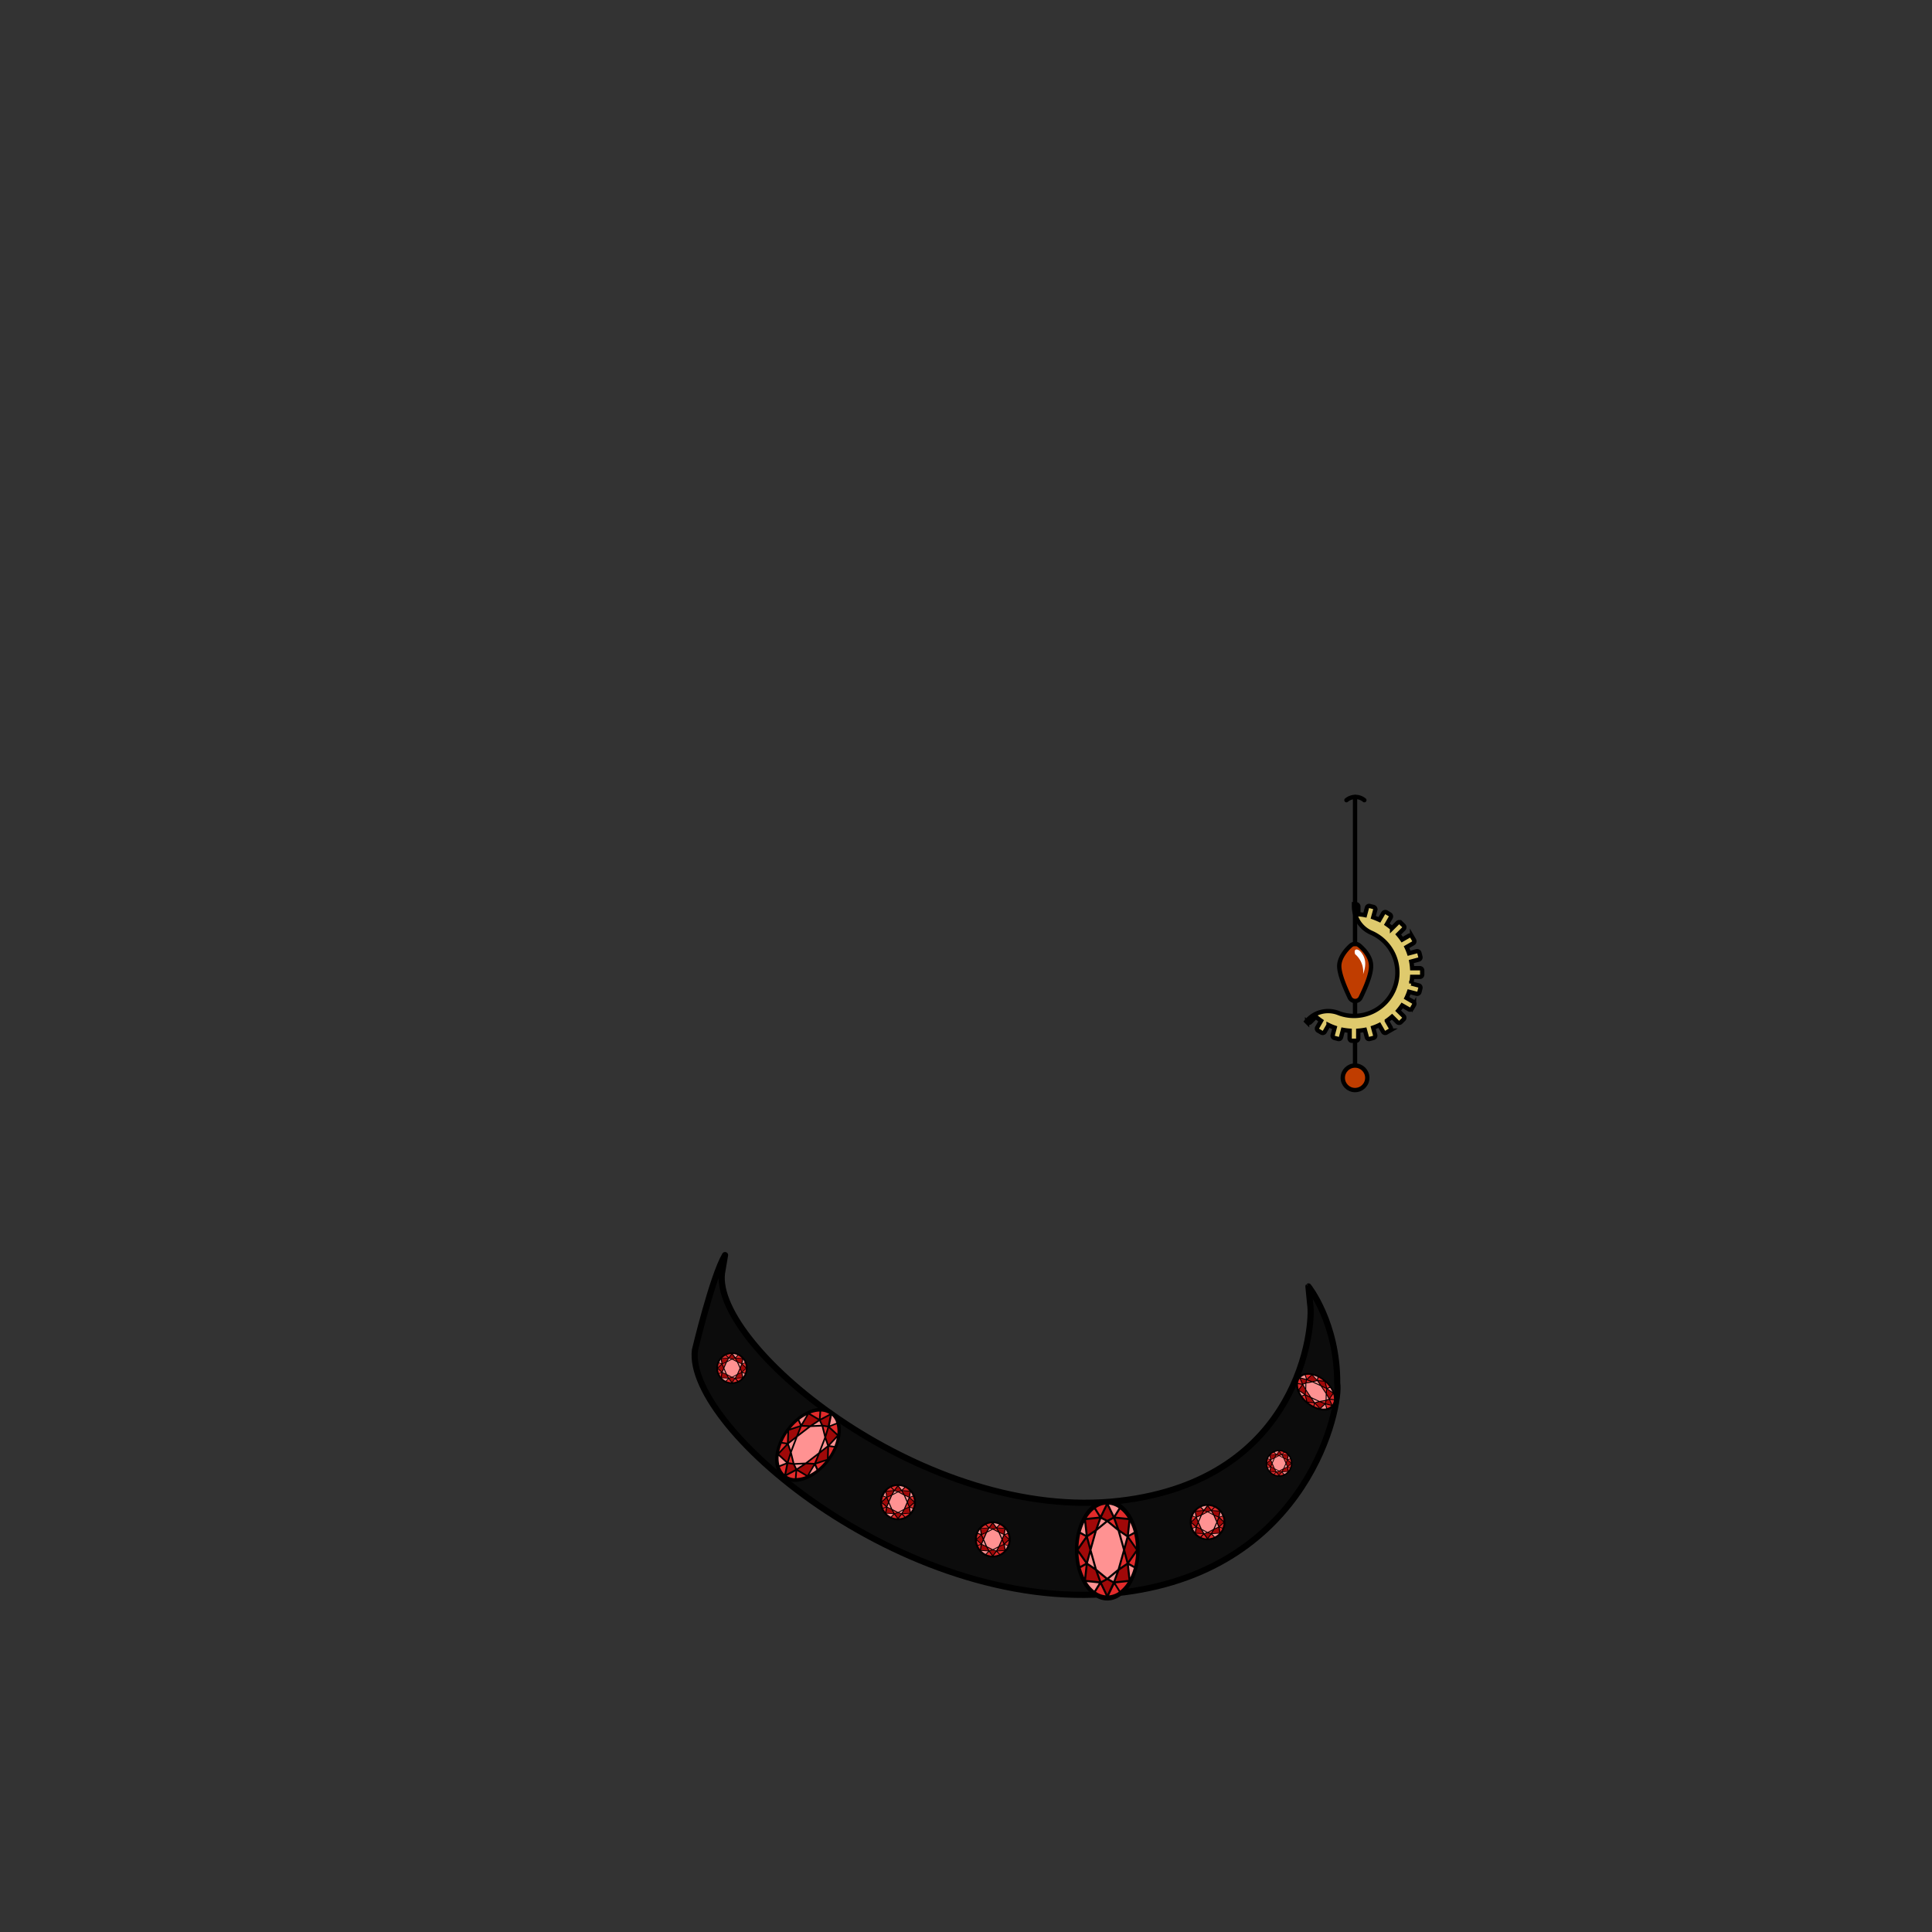 <svg id="jewelry" xmlns="http://www.w3.org/2000/svg" viewBox="0 0 432 432">
  <rect x="0" y="0" width="432" height="432" fill="#333333" stroke="none"/>
  <defs>
    <style>.GUNDAN_OWL_JEWELRY_GUNDAN_OWL_JEWELRY_16_cls-1{fill:#dfca6d;}.GUNDAN_OWL_JEWELRY_GUNDAN_OWL_JEWELRY_16_cls-1,.GUNDAN_OWL_JEWELRY_GUNDAN_OWL_JEWELRY_16_cls-2,.GUNDAN_OWL_JEWELRY_GUNDAN_OWL_JEWELRY_16_cls-3,.GUNDAN_OWL_JEWELRY_GUNDAN_OWL_JEWELRY_16_cls-6{stroke:#000;}.GUNDAN_OWL_JEWELRY_GUNDAN_OWL_JEWELRY_16_cls-1,.GUNDAN_OWL_JEWELRY_GUNDAN_OWL_JEWELRY_16_cls-2{stroke-miterlimit:10;}.GUNDAN_OWL_JEWELRY_GUNDAN_OWL_JEWELRY_16_cls-1,.GUNDAN_OWL_JEWELRY_GUNDAN_OWL_JEWELRY_16_cls-2,.GUNDAN_OWL_JEWELRY_GUNDAN_OWL_JEWELRY_16_cls-3{stroke-width:0.97px;}.GUNDAN_OWL_JEWELRY_GUNDAN_OWL_JEWELRY_16_cls-2{fill:#c03d00;}.GUNDAN_OWL_JEWELRY_GUNDAN_OWL_JEWELRY_16_cls-3,.GUNDAN_OWL_JEWELRY_GUNDAN_OWL_JEWELRY_16_cls-6{fill:none;stroke-linecap:round;stroke-linejoin:round;}.GUNDAN_OWL_JEWELRY_GUNDAN_OWL_JEWELRY_16_cls-4{fill:#fff;}.GUNDAN_OWL_JEWELRY_GUNDAN_OWL_JEWELRY_16_cls-5{fill:#0c0c0c;}.GUNDAN_OWL_JEWELRY_GUNDAN_OWL_JEWELRY_16_cls-6{stroke-width:1.38px;}.GUNDAN_OWL_JEWELRY_GUNDAN_OWL_JEWELRY_16_cls-7{fill:#ff9292;}.GUNDAN_OWL_JEWELRY_GUNDAN_OWL_JEWELRY_16_cls-8{fill:#e22b2b;}.GUNDAN_OWL_JEWELRY_GUNDAN_OWL_JEWELRY_16_cls-9{fill:#a00808;}</style>
  </defs>
  <path class="GUNDAN_OWL_JEWELRY_GUNDAN_OWL_JEWELRY_16_cls-1" d="M292.1,228.39h0l.17.17a.52.52,0,0,0,.73,0l1.22-1.22a14.81,14.81,0,0,0,1.18.91l-.86,1.49a.52.52,0,0,0,.19.71l.77.45a.53.53,0,0,0,.71-.19l.86-1.5a11,11,0,0,0,1.37.57l-.44,1.66a.52.52,0,0,0,.36.64l.86.23a.52.52,0,0,0,.64-.37l.44-1.66a14.6,14.6,0,0,0,1.48.19v1.73a.52.52,0,0,0,.52.52h.89a.53.53,0,0,0,.52-.52v-1.73a14.05,14.05,0,0,0,1.47-.19l.45,1.66a.51.51,0,0,0,.63.37l.86-.23a.52.52,0,0,0,.37-.64l-.45-1.66a11.79,11.79,0,0,0,1.38-.57l.86,1.5a.52.52,0,0,0,.7.19l.78-.45a.53.53,0,0,0,.19-.71l-.86-1.49a14.66,14.66,0,0,0,1.17-.91l1.22,1.22a.53.53,0,0,0,.74,0l.63-.63a.52.52,0,0,0,0-.73L312.63,226a14.69,14.69,0,0,0,.9-1.18l1.5.86a.51.51,0,0,0,.7-.18l.45-.78A.52.52,0,0,0,316,224l-1.49-.86a12.68,12.68,0,0,0,.56-1.37l1.67.44a.52.52,0,0,0,.64-.36l.22-.86a.51.51,0,0,0-.36-.64l-1.67-.44a12.22,12.22,0,0,0,.19-1.48h1.73a.52.52,0,0,0,.52-.52V217a.51.51,0,0,0-.52-.51h-1.73a12,12,0,0,0-.19-1.48l1.67-.45a.5.5,0,0,0,.36-.63l-.22-.86a.53.53,0,0,0-.64-.37l-1.67.45a12.68,12.68,0,0,0-.56-1.37l1.49-.86a.53.53,0,0,0,.19-.71l-.45-.78a.52.52,0,0,0-.7-.19l-1.5.86a14.54,14.54,0,0,0-.9-1.17l1.22-1.22a.53.53,0,0,0,0-.74l-.63-.62a.51.51,0,0,0-.74,0l-1.22,1.21a14.54,14.54,0,0,0-1.17-.9l.86-1.49a.53.53,0,0,0-.19-.71L310,204a.52.52,0,0,0-.7.19l-.86,1.49q-.68-.31-1.38-.57l.45-1.66a.53.53,0,0,0-.37-.64l-.86-.22a.5.5,0,0,0-.63.36l-.45,1.67a10.19,10.19,0,0,0-1.47-.19v-1.73a.53.53,0,0,0-.52-.52h-.45v.38a6.49,6.49,0,0,0,3.85,6,9.7,9.7,0,0,1-3.56,18.6,9.6,9.6,0,0,1-3.76-.64A6.29,6.29,0,0,0,292.1,228.39Z" />
  <path class="GUNDAN_OWL_JEWELRY_GUNDAN_OWL_JEWELRY_16_cls-2" d="M302,211.45a1.49,1.49,0,0,1,2,0c1.06.9,2.58,2.55,2.58,4.56s-1.31,4.94-2.34,7.06a1.36,1.36,0,0,1-2.44,0c-1-2.12-2.34-5.19-2.34-7.06S301,212.35,302,211.45Z" />
  <line class="GUNDAN_OWL_JEWELRY_GUNDAN_OWL_JEWELRY_16_cls-2" x1="302.99" y1="223.83" x2="302.99" y2="227.15" />
  <line class="GUNDAN_OWL_JEWELRY_GUNDAN_OWL_JEWELRY_16_cls-2" x1="302.99" y1="232.72" x2="302.99" y2="238.45" />
  <circle class="GUNDAN_OWL_JEWELRY_GUNDAN_OWL_JEWELRY_16_cls-2" cx="302.99" cy="241" r="2.74" />
  <polyline class="GUNDAN_OWL_JEWELRY_GUNDAN_OWL_JEWELRY_16_cls-3" points="302.99 211.08 302.99 202.2 302.99 178.23" />
  <path class="GUNDAN_OWL_JEWELRY_GUNDAN_OWL_JEWELRY_16_cls-4" d="M303,213.35a5.15,5.15,0,0,1,1.79,4.49c.93-2.54.34-3.86-.39-4.83S302.59,212,303,213.35Z" />
  <path class="GUNDAN_OWL_JEWELRY_GUNDAN_OWL_JEWELRY_16_cls-3" d="M301.07,178.92a3.12,3.12,0,0,1,4,0" />
  <path class="GUNDAN_OWL_JEWELRY_GUNDAN_OWL_JEWELRY_16_cls-5" d="M299,309.3c.87,4.87-6.18,41.44-47.68,46.74-47.14,6-98.07-36.42-95.93-54.15,0,0,3.92-16.5,6.73-21.25l-.69,4.06c-2,16.6,45.76,55.94,89,50.88,40.55-4.75,43.33-39.37,42.53-43.93l-.39-4S299.08,295.84,299,309.3Z" />
  <path class="GUNDAN_OWL_JEWELRY_GUNDAN_OWL_JEWELRY_16_cls-6" d="M299,309.3c.87,4.87-6.18,41.44-47.68,46.74-47.14,6-98.07-36.42-95.93-54.15,0,0,3.92-16.5,6.73-21.25l-.69,4.06c-2,16.6,45.76,55.94,89,50.88,40.55-4.75,43.33-39.37,42.53-43.93l-.39-4S299.08,295.84,299,309.3Z" />
  <ellipse cx="247.59" cy="346.58" rx="7.24" ry="11.3" />
  <polygon class="GUNDAN_OWL_JEWELRY_GUNDAN_OWL_JEWELRY_16_cls-7" points="248.96 353.53 248 353.02 249.62 351.69 248.96 353.53" />
  <polygon class="GUNDAN_OWL_JEWELRY_GUNDAN_OWL_JEWELRY_16_cls-8" points="247.18 353.02 245.56 351.69 246.22 353.53 247.18 353.02" />
  <polygon class="GUNDAN_OWL_JEWELRY_GUNDAN_OWL_JEWELRY_16_cls-8" points="251.34 347.42 250.49 350.46 251.9 349.5 251.34 347.42" />
  <path class="GUNDAN_OWL_JEWELRY_GUNDAN_OWL_JEWELRY_16_cls-7" d="M252.73,352.73a12.93,12.93,0,0,0,.79-2.12l-1.09-.6Z" />
  <path class="GUNDAN_OWL_JEWELRY_GUNDAN_OWL_JEWELRY_16_cls-8" d="M254,345.85a15,15,0,0,0-.4-2.84l-1.14.63Z" />
  <polygon class="GUNDAN_OWL_JEWELRY_GUNDAN_OWL_JEWELRY_16_cls-7" points="250.49 342.7 251.34 345.74 251.9 343.66 250.49 342.7" />
  <path class="GUNDAN_OWL_JEWELRY_GUNDAN_OWL_JEWELRY_16_cls-7" d="M253.52,342.55a12.93,12.93,0,0,0-.79-2.12l-.3,2.73Z" />
  <path class="GUNDAN_OWL_JEWELRY_GUNDAN_OWL_JEWELRY_16_cls-8" d="M253.63,350.15a15,15,0,0,0,.4-2.83l-1.54,2.2Z" />
  <polygon class="GUNDAN_OWL_JEWELRY_GUNDAN_OWL_JEWELRY_16_cls-9" points="251.58 346.58 252.25 349.08 254 346.58 252.25 344.08 251.58 346.58" />
  <polygon class="GUNDAN_OWL_JEWELRY_GUNDAN_OWL_JEWELRY_16_cls-8" points="248.96 339.64 248 340.14 249.62 341.48 248.96 339.64" />
  <path class="GUNDAN_OWL_JEWELRY_GUNDAN_OWL_JEWELRY_16_cls-8" d="M248,356.73a4.53,4.53,0,0,0,2.17-.8l-1-1.62Z" />
  <polygon class="GUNDAN_OWL_JEWELRY_GUNDAN_OWL_JEWELRY_16_cls-7" points="247.59 352.77 249.91 350.86 251.12 346.58 249.91 342.3 247.59 340.39 245.26 342.3 244.06 346.58 245.26 350.86 247.59 352.77" />
  <polygon class="GUNDAN_OWL_JEWELRY_GUNDAN_OWL_JEWELRY_16_cls-9" points="250.29 351.15 249.41 353.58 252.34 353.27 251.98 350 250.29 351.15" />
  <polygon class="GUNDAN_OWL_JEWELRY_GUNDAN_OWL_JEWELRY_16_cls-7" points="245.56 341.48 247.18 340.14 246.22 339.64 245.56 341.48" />
  <polygon class="GUNDAN_OWL_JEWELRY_GUNDAN_OWL_JEWELRY_16_cls-7" points="244.69 350.46 243.83 347.42 243.27 349.5 244.69 350.46" />
  <polygon class="GUNDAN_OWL_JEWELRY_GUNDAN_OWL_JEWELRY_16_cls-8" points="243.83 345.74 244.69 342.7 243.27 343.66 243.83 345.74" />
  <path class="GUNDAN_OWL_JEWELRY_GUNDAN_OWL_JEWELRY_16_cls-8" d="M250.48,355.67a7.71,7.71,0,0,0,1.68-1.92l-2.7.29Z" />
  <polygon class="GUNDAN_OWL_JEWELRY_GUNDAN_OWL_JEWELRY_16_cls-9" points="247.59 356.46 248.78 353.95 247.59 353.32 246.39 353.95 247.59 356.46" />
  <polygon class="GUNDAN_OWL_JEWELRY_GUNDAN_OWL_JEWELRY_16_cls-9" points="243.2 350 242.84 353.27 245.76 353.58 244.89 351.15 243.2 350" />
  <path class="GUNDAN_OWL_JEWELRY_GUNDAN_OWL_JEWELRY_16_cls-8" d="M241.66,350.61a12.93,12.93,0,0,0,.79,2.12l.3-2.72Z" />
  <polygon class="GUNDAN_OWL_JEWELRY_GUNDAN_OWL_JEWELRY_16_cls-9" points="243.6 346.58 242.93 344.08 241.18 346.58 242.93 349.08 243.6 346.58" />
  <path class="GUNDAN_OWL_JEWELRY_GUNDAN_OWL_JEWELRY_16_cls-8" d="M241.15,347.32a15.83,15.83,0,0,0,.39,2.83l1.15-.63Z" />
  <path class="GUNDAN_OWL_JEWELRY_GUNDAN_OWL_JEWELRY_16_cls-7" d="M243,353.75a7.91,7.91,0,0,0,1.68,1.92l1-1.63Z" />
  <path class="GUNDAN_OWL_JEWELRY_GUNDAN_OWL_JEWELRY_16_cls-8" d="M245.05,355.93a4.6,4.6,0,0,0,2.18.8l-1.16-2.42Z" />
  <polygon class="GUNDAN_OWL_JEWELRY_GUNDAN_OWL_JEWELRY_16_cls-9" points="244.89 342.02 245.76 339.58 242.84 339.89 243.2 343.17 244.89 342.02" />
  <path class="GUNDAN_OWL_JEWELRY_GUNDAN_OWL_JEWELRY_16_cls-8" d="M241.54,343a15.81,15.81,0,0,0-.39,2.84l1.54-2.21Z" />
  <path class="GUNDAN_OWL_JEWELRY_GUNDAN_OWL_JEWELRY_16_cls-8" d="M247.23,336.43a4.71,4.71,0,0,0-2.18.8l1,1.62Z" />
  <path class="GUNDAN_OWL_JEWELRY_GUNDAN_OWL_JEWELRY_16_cls-8" d="M244.69,337.5a7.68,7.68,0,0,0-1.68,1.91l2.7-.28Z" />
  <path class="GUNDAN_OWL_JEWELRY_GUNDAN_OWL_JEWELRY_16_cls-8" d="M252.16,339.41a7.48,7.48,0,0,0-1.68-1.91l-1,1.63Z" />
  <path class="GUNDAN_OWL_JEWELRY_GUNDAN_OWL_JEWELRY_16_cls-7" d="M250.12,337.23a4.63,4.63,0,0,0-2.17-.8l1.16,2.42Z" />
  <polygon class="GUNDAN_OWL_JEWELRY_GUNDAN_OWL_JEWELRY_16_cls-9" points="251.98 343.17 252.34 339.89 249.41 339.58 250.29 342.02 251.98 343.17" />
  <polygon class="GUNDAN_OWL_JEWELRY_GUNDAN_OWL_JEWELRY_16_cls-9" points="248.78 339.21 247.59 336.7 246.39 339.21 247.59 339.84 248.78 339.21" />
  <path class="GUNDAN_OWL_JEWELRY_GUNDAN_OWL_JEWELRY_16_cls-7" d="M242.45,340.43a12.93,12.93,0,0,0-.79,2.12l1.09.61Z" />
  <ellipse cx="180.68" cy="323.06" rx="9.33" ry="5.98" transform="translate(-186.31 274.74) rotate(-53.28)" />
  <polygon class="GUNDAN_OWL_JEWELRY_GUNDAN_OWL_JEWELRY_16_cls-7" points="178.16 328.33 177.77 327.52 179.5 327.44 178.16 328.33" />
  <polygon class="GUNDAN_OWL_JEWELRY_GUNDAN_OWL_JEWELRY_16_cls-8" points="177.23 327.12 176.81 325.44 176.34 326.98 177.23 327.12" />
  <polygon class="GUNDAN_OWL_JEWELRY_GUNDAN_OWL_JEWELRY_16_cls-8" points="182.75 325.47 180.68 327.06 182.09 327.12 182.75 325.47" />
  <path class="GUNDAN_OWL_JEWELRY_GUNDAN_OWL_JEWELRY_16_cls-7" d="M181,329.67a10.49,10.49,0,0,0,1.57-1l-.42-.93Z" />
  <path class="GUNDAN_OWL_JEWELRY_GUNDAN_OWL_JEWELRY_16_cls-8" d="M185.3,325.75a12.45,12.45,0,0,0,1.14-2.07l-1.07-.15Z" />
  <polygon class="GUNDAN_OWL_JEWELRY_GUNDAN_OWL_JEWELRY_16_cls-7" points="184.51 321.92 183.57 324.36 184.97 323.26 184.51 321.92" />
  <path class="GUNDAN_OWL_JEWELRY_GUNDAN_OWL_JEWELRY_16_cls-7" d="M186.59,323.32a10.58,10.58,0,0,0,.52-1.79l-1.54,1.65Z" />
  <path class="GUNDAN_OWL_JEWELRY_GUNDAN_OWL_JEWELRY_16_cls-8" d="M182.91,328.41a12.57,12.57,0,0,0,1.66-1.68l-2.1.69Z" />
  <polygon class="GUNDAN_OWL_JEWELRY_GUNDAN_OWL_JEWELRY_16_cls-9" points="183.32 325.03 182.53 327.01 184.91 326.22 184.99 323.71 183.32 325.03" />
  <polygon class="GUNDAN_OWL_JEWELRY_GUNDAN_OWL_JEWELRY_16_cls-8" points="185.01 319.14 184.12 319 184.54 320.69 185.01 319.14" />
  <path class="GUNDAN_OWL_JEWELRY_GUNDAN_OWL_JEWELRY_16_cls-8" d="M175.91,330a3.8,3.8,0,0,0,1.83.54l.13-1.58Z" />
  <polygon class="GUNDAN_OWL_JEWELRY_GUNDAN_OWL_JEWELRY_16_cls-7" points="177.62 327.16 180.1 327.04 183.01 324.8 184.33 321.38 183.73 318.97 181.25 319.08 178.34 321.32 177.03 324.75 177.62 327.16" />
  <polygon class="GUNDAN_OWL_JEWELRY_GUNDAN_OWL_JEWELRY_16_cls-9" points="180.21 327.42 178.43 328.59 180.52 329.83 181.9 327.49 180.21 327.42" />
  <polygon class="GUNDAN_OWL_JEWELRY_GUNDAN_OWL_JEWELRY_16_cls-7" points="181.85 318.68 183.58 318.6 183.2 317.79 181.85 318.68" />
  <polygon class="GUNDAN_OWL_JEWELRY_GUNDAN_OWL_JEWELRY_16_cls-7" points="176.84 324.2 177.78 321.76 176.38 322.86 176.84 324.2" />
  <polygon class="GUNDAN_OWL_JEWELRY_GUNDAN_OWL_JEWELRY_16_cls-8" points="178.6 320.65 180.67 319.06 179.26 319 178.6 320.65" />
  <path class="GUNDAN_OWL_JEWELRY_GUNDAN_OWL_JEWELRY_16_cls-8" d="M178.11,330.5a6.36,6.36,0,0,0,2.06-.44l-1.93-1.14Z" />
  <polygon class="GUNDAN_OWL_JEWELRY_GUNDAN_OWL_JEWELRY_16_cls-9" points="175.8 329.6 177.83 328.53 177.35 327.52 176.25 327.35 175.8 329.6" />
  <polygon class="GUNDAN_OWL_JEWELRY_GUNDAN_OWL_JEWELRY_16_cls-9" points="176.09 323.15 174.23 325.14 176.01 326.79 176.64 324.75 176.09 323.15" />
  <path class="GUNDAN_OWL_JEWELRY_GUNDAN_OWL_JEWELRY_16_cls-8" d="M174.77,322.8a10.74,10.74,0,0,0-.53,1.8l1.55-1.66Z" />
  <polygon class="GUNDAN_OWL_JEWELRY_GUNDAN_OWL_JEWELRY_16_cls-9" points="178.04 321.09 178.82 319.11 176.44 319.9 176.36 322.41 178.04 321.09" />
  <path class="GUNDAN_OWL_JEWELRY_GUNDAN_OWL_JEWELRY_16_cls-8" d="M176.05,320.37a12.86,12.86,0,0,0-1.14,2.07l1.07.15Z" />
  <path class="GUNDAN_OWL_JEWELRY_GUNDAN_OWL_JEWELRY_16_cls-7" d="M174.11,325.55a6.17,6.17,0,0,0,.17,2.09l1.48-.57Z" />
  <path class="GUNDAN_OWL_JEWELRY_GUNDAN_OWL_JEWELRY_16_cls-8" d="M174.39,328a3.77,3.77,0,0,0,1,1.6l.43-2.17Z" />
  <polygon class="GUNDAN_OWL_JEWELRY_GUNDAN_OWL_JEWELRY_16_cls-9" points="181.14 318.71 182.92 317.53 180.83 316.29 179.46 318.63 181.14 318.71" />
  <path class="GUNDAN_OWL_JEWELRY_GUNDAN_OWL_JEWELRY_16_cls-8" d="M178.44,317.72a12,12,0,0,0-1.66,1.68l2.11-.7Z" />
  <path class="GUNDAN_OWL_JEWELRY_GUNDAN_OWL_JEWELRY_16_cls-8" d="M185.44,316.17a3.81,3.81,0,0,0-1.83-.55l-.12,1.58Z" />
  <path class="GUNDAN_OWL_JEWELRY_GUNDAN_OWL_JEWELRY_16_cls-8" d="M183.24,315.62a6.3,6.3,0,0,0-2.05.44l1.92,1.14Z" />
  <path class="GUNDAN_OWL_JEWELRY_GUNDAN_OWL_JEWELRY_16_cls-8" d="M187.24,320.58a6.23,6.23,0,0,0-.17-2.1l-1.47.57Z" />
  <path class="GUNDAN_OWL_JEWELRY_GUNDAN_OWL_JEWELRY_16_cls-7" d="M187,318.13a3.74,3.74,0,0,0-1-1.6l-.44,2.17Z" />
  <polygon class="GUNDAN_OWL_JEWELRY_GUNDAN_OWL_JEWELRY_16_cls-9" points="185.27 322.97 187.12 320.98 185.34 319.33 184.72 321.37 185.27 322.97" />
  <polygon class="GUNDAN_OWL_JEWELRY_GUNDAN_OWL_JEWELRY_16_cls-9" points="185.1 318.78 185.55 316.53 183.52 317.6 184 318.6 185.1 318.78" />
  <path class="GUNDAN_OWL_JEWELRY_GUNDAN_OWL_JEWELRY_16_cls-7" d="M180.31,316.46a10.14,10.14,0,0,0-1.57,1l.43.94Z" />
  <ellipse cx="294.25" cy="311.18" rx="3.32" ry="5.18" transform="translate(-133.53 331.74) rotate(-49.35)" />
  <polygon class="GUNDAN_OWL_JEWELRY_GUNDAN_OWL_JEWELRY_16_cls-7" points="297.08 312.78 296.62 312.96 296.64 312 297.08 312.78" />
  <polygon class="GUNDAN_OWL_JEWELRY_GUNDAN_OWL_JEWELRY_16_cls-8" points="296.37 313.25 295.42 313.42 296.26 313.73 296.37 313.25" />
  <polygon class="GUNDAN_OWL_JEWELRY_GUNDAN_OWL_JEWELRY_16_cls-8" points="295.67 310.12 296.47 311.33 296.56 310.55 295.67 310.12" />
  <path class="GUNDAN_OWL_JEWELRY_GUNDAN_OWL_JEWELRY_16_cls-7" d="M297.93,311.23a5.87,5.87,0,0,0-.5-.91l-.54.2Z" />
  <path class="GUNDAN_OWL_JEWELRY_GUNDAN_OWL_JEWELRY_16_cls-8" d="M295.92,308.72a7.06,7.06,0,0,0-1.1-.71l-.13.59Z" />
  <polygon class="GUNDAN_OWL_JEWELRY_GUNDAN_OWL_JEWELRY_16_cls-7" points="293.77 309.01 295.08 309.62 294.53 308.81 293.77 309.01" />
  <path class="GUNDAN_OWL_JEWELRY_GUNDAN_OWL_JEWELRY_16_cls-7" d="M294.62,307.91a5.39,5.39,0,0,0-1-.35l.86.91Z" />
  <path class="GUNDAN_OWL_JEWELRY_GUNDAN_OWL_JEWELRY_16_cls-8" d="M297.3,310.14a6.06,6.06,0,0,0-.87-1l.31,1.19Z" />
  <polygon class="GUNDAN_OWL_JEWELRY_GUNDAN_OWL_JEWELRY_16_cls-9" points="295.45 309.79 296.52 310.31 296.17 308.95 294.78 308.81 295.45 309.79" />
  <polygon class="GUNDAN_OWL_JEWELRY_GUNDAN_OWL_JEWELRY_16_cls-8" points="292.25 308.63 292.13 309.12 293.08 308.95 292.25 308.63" />
  <path class="GUNDAN_OWL_JEWELRY_GUNDAN_OWL_JEWELRY_16_cls-8" d="M297.9,314.09a2.28,2.28,0,0,0,.37-1l-.87-.13Z" />
  <polygon class="GUNDAN_OWL_JEWELRY_GUNDAN_OWL_JEWELRY_16_cls-7" points="296.41 313.03 296.44 311.65 295.31 309.95 293.46 309.09 292.1 309.33 292.07 310.71 293.2 312.41 295.05 313.27 296.41 313.03" />
  <polygon class="GUNDAN_OWL_JEWELRY_GUNDAN_OWL_JEWELRY_16_cls-9" points="296.65 311.61 297.24 312.64 298 311.53 296.75 310.67 296.65 311.61" />
  <polygon class="GUNDAN_OWL_JEWELRY_GUNDAN_OWL_JEWELRY_16_cls-7" points="291.87 310.36 291.89 309.4 291.43 309.58 291.87 310.36" />
  <polygon class="GUNDAN_OWL_JEWELRY_GUNDAN_OWL_JEWELRY_16_cls-7" points="294.74 313.35 293.42 312.74 293.98 313.56 294.74 313.35" />
  <polygon class="GUNDAN_OWL_JEWELRY_GUNDAN_OWL_JEWELRY_16_cls-8" points="292.84 312.24 292.04 311.03 291.95 311.81 292.84 312.24" />
  <path class="GUNDAN_OWL_JEWELRY_GUNDAN_OWL_JEWELRY_16_cls-8" d="M298.28,312.89a3.69,3.69,0,0,0-.16-1.16l-.71,1Z" />
  <polygon class="GUNDAN_OWL_JEWELRY_GUNDAN_OWL_JEWELRY_16_cls-9" points="297.69 314.13 297.18 312.97 296.6 313.19 296.46 313.8 297.69 314.13" />
  <polygon class="GUNDAN_OWL_JEWELRY_GUNDAN_OWL_JEWELRY_16_cls-9" points="294.13 313.73 295.16 314.83 296.14 313.91 295.04 313.49 294.13 313.73" />
  <path class="GUNDAN_OWL_JEWELRY_GUNDAN_OWL_JEWELRY_16_cls-8" d="M293.88,314.45a6.88,6.88,0,0,0,1,.36l-.86-.92Z" />
  <polygon class="GUNDAN_OWL_JEWELRY_GUNDAN_OWL_JEWELRY_16_cls-9" points="293.06 312.57 291.99 312.06 292.34 313.41 293.73 313.55 293.06 312.57" />
  <path class="GUNDAN_OWL_JEWELRY_GUNDAN_OWL_JEWELRY_16_cls-8" d="M292.59,313.64a6.62,6.62,0,0,0,1.1.71l.12-.59Z" />
  <path class="GUNDAN_OWL_JEWELRY_GUNDAN_OWL_JEWELRY_16_cls-7" d="M295.38,314.92a3.5,3.5,0,0,0,1.17,0l-.26-.84Z" />
  <path class="GUNDAN_OWL_JEWELRY_GUNDAN_OWL_JEWELRY_16_cls-8" d="M296.75,314.86a2.08,2.08,0,0,0,.93-.52l-1.19-.32Z" />
  <polygon class="GUNDAN_OWL_JEWELRY_GUNDAN_OWL_JEWELRY_16_cls-9" points="291.86 310.76 291.27 309.72 290.51 310.84 291.75 311.69 291.86 310.76" />
  <path class="GUNDAN_OWL_JEWELRY_GUNDAN_OWL_JEWELRY_16_cls-8" d="M291.2,312.22a7.19,7.19,0,0,0,.87,1l-.3-1.19Z" />
  <path class="GUNDAN_OWL_JEWELRY_GUNDAN_OWL_JEWELRY_16_cls-8" d="M290.61,308.27a2.16,2.16,0,0,0-.37,1l.87.13Z" />
  <path class="GUNDAN_OWL_JEWELRY_GUNDAN_OWL_JEWELRY_16_cls-8" d="M290.23,309.47a3.42,3.42,0,0,0,.16,1.16l.71-1Z" />
  <path class="GUNDAN_OWL_JEWELRY_GUNDAN_OWL_JEWELRY_16_cls-8" d="M293.13,307.45a3.52,3.52,0,0,0-1.17,0l.26.84Z" />
  <path class="GUNDAN_OWL_JEWELRY_GUNDAN_OWL_JEWELRY_16_cls-7" d="M291.76,307.51a2,2,0,0,0-.93.51l1.19.32Z" />
  <polygon class="GUNDAN_OWL_JEWELRY_GUNDAN_OWL_JEWELRY_16_cls-9" points="294.38 308.63 293.35 307.53 292.36 308.45 293.47 308.88 294.38 308.63" />
  <polygon class="GUNDAN_OWL_JEWELRY_GUNDAN_OWL_JEWELRY_16_cls-9" points="292.05 308.56 290.82 308.23 291.33 309.4 291.91 309.17 292.05 308.56" />
  <path class="GUNDAN_OWL_JEWELRY_GUNDAN_OWL_JEWELRY_16_cls-7" d="M290.58,311.13a5.44,5.44,0,0,0,.5.91l.54-.2Z" />
  <ellipse cx="221.99" cy="344.22" rx="4.01" ry="4.04" />
  <polygon class="GUNDAN_OWL_JEWELRY_GUNDAN_OWL_JEWELRY_16_cls-7" points="222.75 346.7 222.21 346.52 223.11 346.05 222.75 346.7" />
  <polygon class="GUNDAN_OWL_JEWELRY_GUNDAN_OWL_JEWELRY_16_cls-8" points="221.76 346.52 220.86 346.05 221.22 346.7 221.76 346.52" />
  <polygon class="GUNDAN_OWL_JEWELRY_GUNDAN_OWL_JEWELRY_16_cls-8" points="224.07 344.52 223.59 345.61 224.38 345.26 224.07 344.52" />
  <path class="GUNDAN_OWL_JEWELRY_GUNDAN_OWL_JEWELRY_16_cls-7" d="M224.83,346.42a3.59,3.59,0,0,0,.44-.76l-.6-.21Z" />
  <path class="GUNDAN_OWL_JEWELRY_GUNDAN_OWL_JEWELRY_16_cls-8" d="M225.55,344a3.31,3.31,0,0,0-.22-1l-.63.22Z" />
  <polygon class="GUNDAN_OWL_JEWELRY_GUNDAN_OWL_JEWELRY_16_cls-7" points="223.59 342.83 224.07 343.92 224.38 343.18 223.59 342.83" />
  <path class="GUNDAN_OWL_JEWELRY_GUNDAN_OWL_JEWELRY_16_cls-7" d="M225.27,342.78a3.85,3.85,0,0,0-.44-.76l-.16,1Z" />
  <path class="GUNDAN_OWL_JEWELRY_GUNDAN_OWL_JEWELRY_16_cls-8" d="M225.33,345.5a3.44,3.44,0,0,0,.22-1l-.85.79Z" />
  <polygon class="GUNDAN_OWL_JEWELRY_GUNDAN_OWL_JEWELRY_16_cls-9" points="224.2 344.22 224.57 345.11 225.53 344.22 224.57 343.33 224.2 344.22" />
  <polygon class="GUNDAN_OWL_JEWELRY_GUNDAN_OWL_JEWELRY_16_cls-8" points="222.75 341.74 222.21 341.92 223.11 342.4 222.75 341.74" />
  <path class="GUNDAN_OWL_JEWELRY_GUNDAN_OWL_JEWELRY_16_cls-8" d="M222.19,347.85a3.7,3.7,0,0,0,1.2-.29l-.56-.58Z" />
  <polygon class="GUNDAN_OWL_JEWELRY_GUNDAN_OWL_JEWELRY_16_cls-7" points="221.99 346.43 223.27 345.75 223.94 344.22 223.27 342.69 221.99 342.01 220.7 342.69 220.03 344.22 220.7 345.75 221.99 346.43" />
  <polygon class="GUNDAN_OWL_JEWELRY_GUNDAN_OWL_JEWELRY_16_cls-9" points="223.48 345.85 223 346.72 224.62 346.61 224.42 345.44 223.48 345.85" />
  <polygon class="GUNDAN_OWL_JEWELRY_GUNDAN_OWL_JEWELRY_16_cls-7" points="220.86 342.4 221.76 341.92 221.22 341.74 220.86 342.4" />
  <polygon class="GUNDAN_OWL_JEWELRY_GUNDAN_OWL_JEWELRY_16_cls-7" points="220.38 345.61 219.9 344.52 219.59 345.26 220.38 345.61" />
  <polygon class="GUNDAN_OWL_JEWELRY_GUNDAN_OWL_JEWELRY_16_cls-8" points="219.9 343.92 220.38 342.83 219.59 343.18 219.9 343.92" />
  <path class="GUNDAN_OWL_JEWELRY_GUNDAN_OWL_JEWELRY_16_cls-8" d="M223.59,347.47a3.69,3.69,0,0,0,.93-.69l-1.5.1Z" />
  <polygon class="GUNDAN_OWL_JEWELRY_GUNDAN_OWL_JEWELRY_16_cls-9" points="221.99 347.75 222.65 346.85 221.99 346.63 221.32 346.85 221.99 347.75" />
  <polygon class="GUNDAN_OWL_JEWELRY_GUNDAN_OWL_JEWELRY_16_cls-9" points="219.55 345.44 219.35 346.61 220.97 346.72 220.49 345.85 219.55 345.44" />
  <path class="GUNDAN_OWL_JEWELRY_GUNDAN_OWL_JEWELRY_16_cls-8" d="M218.7,345.66a3.59,3.59,0,0,0,.44.76l.16-1Z" />
  <polygon class="GUNDAN_OWL_JEWELRY_GUNDAN_OWL_JEWELRY_16_cls-9" points="219.77 344.22 219.4 343.33 218.44 344.22 219.4 345.11 219.77 344.22" />
  <path class="GUNDAN_OWL_JEWELRY_GUNDAN_OWL_JEWELRY_16_cls-8" d="M218.42,344.48a3.44,3.44,0,0,0,.22,1l.63-.23Z" />
  <path class="GUNDAN_OWL_JEWELRY_GUNDAN_OWL_JEWELRY_16_cls-7" d="M219.45,346.78a3.69,3.69,0,0,0,.93.69l.57-.59Z" />
  <path class="GUNDAN_OWL_JEWELRY_GUNDAN_OWL_JEWELRY_16_cls-8" d="M220.58,347.56a3.7,3.7,0,0,0,1.2.29l-.64-.87Z" />
  <polygon class="GUNDAN_OWL_JEWELRY_GUNDAN_OWL_JEWELRY_16_cls-9" points="220.49 342.59 220.97 341.72 219.35 341.83 219.55 343 220.49 342.59" />
  <path class="GUNDAN_OWL_JEWELRY_GUNDAN_OWL_JEWELRY_16_cls-8" d="M218.64,343a3.31,3.31,0,0,0-.22,1l.85-.79Z" />
  <path class="GUNDAN_OWL_JEWELRY_GUNDAN_OWL_JEWELRY_16_cls-8" d="M221.78,340.6a3.45,3.45,0,0,0-1.2.28l.56.58Z" />
  <path class="GUNDAN_OWL_JEWELRY_GUNDAN_OWL_JEWELRY_16_cls-8" d="M220.38,341a3.65,3.65,0,0,0-.93.68l1.5-.1Z" />
  <path class="GUNDAN_OWL_JEWELRY_GUNDAN_OWL_JEWELRY_16_cls-8" d="M224.52,341.66a3.65,3.65,0,0,0-.93-.68l-.57.58Z" />
  <path class="GUNDAN_OWL_JEWELRY_GUNDAN_OWL_JEWELRY_16_cls-7" d="M223.39,340.88a3.45,3.45,0,0,0-1.2-.28l.64.86Z" />
  <polygon class="GUNDAN_OWL_JEWELRY_GUNDAN_OWL_JEWELRY_16_cls-9" points="224.42 343 224.62 341.83 223 341.72 223.48 342.59 224.42 343" />
  <polygon class="GUNDAN_OWL_JEWELRY_GUNDAN_OWL_JEWELRY_16_cls-9" points="222.65 341.59 221.99 340.69 221.32 341.59 221.99 341.81 222.65 341.59" />
  <path class="GUNDAN_OWL_JEWELRY_GUNDAN_OWL_JEWELRY_16_cls-7" d="M219.14,342a3.85,3.85,0,0,0-.44.76l.6.22Z" />
  <ellipse cx="200.8" cy="335.89" rx="4.01" ry="4.04" />
  <polygon class="GUNDAN_OWL_JEWELRY_GUNDAN_OWL_JEWELRY_16_cls-7" points="201.56 338.37 201.03 338.19 201.93 337.71 201.56 338.37" />
  <polygon class="GUNDAN_OWL_JEWELRY_GUNDAN_OWL_JEWELRY_16_cls-8" points="200.57 338.19 199.67 337.71 200.04 338.37 200.57 338.19" />
  <polygon class="GUNDAN_OWL_JEWELRY_GUNDAN_OWL_JEWELRY_16_cls-8" points="202.88 336.19 202.41 337.27 203.19 336.93 202.88 336.19" />
  <path class="GUNDAN_OWL_JEWELRY_GUNDAN_OWL_JEWELRY_16_cls-7" d="M203.65,338.09a3.81,3.81,0,0,0,.43-.76l-.6-.22Z" />
  <path class="GUNDAN_OWL_JEWELRY_GUNDAN_OWL_JEWELRY_16_cls-8" d="M204.37,335.63a3.78,3.78,0,0,0-.22-1l-.64.23Z" />
  <polygon class="GUNDAN_OWL_JEWELRY_GUNDAN_OWL_JEWELRY_16_cls-7" points="202.41 334.5 202.88 335.59 203.19 334.85 202.41 334.5" />
  <path class="GUNDAN_OWL_JEWELRY_GUNDAN_OWL_JEWELRY_16_cls-7" d="M204.08,334.45a3.55,3.55,0,0,0-.43-.76l-.17,1Z" />
  <path class="GUNDAN_OWL_JEWELRY_GUNDAN_OWL_JEWELRY_16_cls-8" d="M204.15,337.16a3.63,3.63,0,0,0,.22-1l-.86.79Z" />
  <polygon class="GUNDAN_OWL_JEWELRY_GUNDAN_OWL_JEWELRY_16_cls-9" points="203.01 335.89 203.38 336.78 204.35 335.89 203.38 335 203.01 335.89" />
  <polygon class="GUNDAN_OWL_JEWELRY_GUNDAN_OWL_JEWELRY_16_cls-8" points="201.56 333.41 201.03 333.59 201.93 334.06 201.56 333.41" />
  <path class="GUNDAN_OWL_JEWELRY_GUNDAN_OWL_JEWELRY_16_cls-8" d="M201,339.51a3.4,3.4,0,0,0,1.2-.28l-.56-.58Z" />
  <polygon class="GUNDAN_OWL_JEWELRY_GUNDAN_OWL_JEWELRY_16_cls-7" points="200.8 338.1 202.09 337.42 202.75 335.89 202.09 334.36 200.8 333.68 199.51 334.36 198.84 335.89 199.51 337.42 200.8 338.1" />
  <polygon class="GUNDAN_OWL_JEWELRY_GUNDAN_OWL_JEWELRY_16_cls-9" points="202.29 337.52 201.81 338.39 203.43 338.28 203.23 337.11 202.29 337.52" />
  <polygon class="GUNDAN_OWL_JEWELRY_GUNDAN_OWL_JEWELRY_16_cls-7" points="199.67 334.06 200.57 333.59 200.04 333.41 199.67 334.06" />
  <polygon class="GUNDAN_OWL_JEWELRY_GUNDAN_OWL_JEWELRY_16_cls-7" points="199.19 337.27 198.72 336.19 198.41 336.93 199.19 337.27" />
  <polygon class="GUNDAN_OWL_JEWELRY_GUNDAN_OWL_JEWELRY_16_cls-8" points="198.72 335.59 199.19 334.5 198.41 334.85 198.72 335.59" />
  <path class="GUNDAN_OWL_JEWELRY_GUNDAN_OWL_JEWELRY_16_cls-8" d="M202.4,339.13a3.48,3.48,0,0,0,.93-.68l-1.49.1Z" />
  <polygon class="GUNDAN_OWL_JEWELRY_GUNDAN_OWL_JEWELRY_16_cls-9" points="200.8 339.42 201.46 338.52 200.8 338.3 200.14 338.52 200.8 339.42" />
  <polygon class="GUNDAN_OWL_JEWELRY_GUNDAN_OWL_JEWELRY_16_cls-9" points="198.37 337.11 198.17 338.28 199.79 338.39 199.3 337.52 198.37 337.11" />
  <path class="GUNDAN_OWL_JEWELRY_GUNDAN_OWL_JEWELRY_16_cls-8" d="M197.51,337.33a4.42,4.42,0,0,0,.44.76l.17-1Z" />
  <polygon class="GUNDAN_OWL_JEWELRY_GUNDAN_OWL_JEWELRY_16_cls-9" points="198.59 335.89 198.22 335 197.25 335.89 198.22 336.78 198.59 335.89" />
  <path class="GUNDAN_OWL_JEWELRY_GUNDAN_OWL_JEWELRY_16_cls-8" d="M197.23,336.15a3.63,3.63,0,0,0,.22,1l.63-.22Z" />
  <path class="GUNDAN_OWL_JEWELRY_GUNDAN_OWL_JEWELRY_16_cls-7" d="M198.26,338.45a3.65,3.65,0,0,0,.93.68l.57-.58Z" />
  <path class="GUNDAN_OWL_JEWELRY_GUNDAN_OWL_JEWELRY_16_cls-8" d="M199.39,339.23a3.51,3.51,0,0,0,1.21.28l-.64-.86Z" />
  <polygon class="GUNDAN_OWL_JEWELRY_GUNDAN_OWL_JEWELRY_16_cls-9" points="199.3 334.26 199.79 333.39 198.17 333.5 198.37 334.67 199.3 334.26" />
  <path class="GUNDAN_OWL_JEWELRY_GUNDAN_OWL_JEWELRY_16_cls-8" d="M197.45,334.61a3.78,3.78,0,0,0-.22,1l.85-.79Z" />
  <path class="GUNDAN_OWL_JEWELRY_GUNDAN_OWL_JEWELRY_16_cls-8" d="M200.6,332.26a3.76,3.76,0,0,0-1.21.29l.57.58Z" />
  <path class="GUNDAN_OWL_JEWELRY_GUNDAN_OWL_JEWELRY_16_cls-8" d="M199.19,332.64a3.69,3.69,0,0,0-.93.69l1.5-.1Z" />
  <path class="GUNDAN_OWL_JEWELRY_GUNDAN_OWL_JEWELRY_16_cls-8" d="M203.33,333.33a3.52,3.52,0,0,0-.93-.69l-.56.59Z" />
  <path class="GUNDAN_OWL_JEWELRY_GUNDAN_OWL_JEWELRY_16_cls-7" d="M202.2,332.55a3.64,3.64,0,0,0-1.2-.29l.64.87Z" />
  <polygon class="GUNDAN_OWL_JEWELRY_GUNDAN_OWL_JEWELRY_16_cls-9" points="203.23 334.67 203.43 333.5 201.81 333.39 202.29 334.26 203.23 334.67" />
  <polygon class="GUNDAN_OWL_JEWELRY_GUNDAN_OWL_JEWELRY_16_cls-9" points="201.46 333.26 200.8 332.36 200.14 333.26 200.8 333.48 201.46 333.26" />
  <path class="GUNDAN_OWL_JEWELRY_GUNDAN_OWL_JEWELRY_16_cls-7" d="M198,333.69a4.07,4.07,0,0,0-.44.76l.61.22Z" />
  <ellipse cx="270.02" cy="340.35" rx="4.01" ry="4.04" />
  <polygon class="GUNDAN_OWL_JEWELRY_GUNDAN_OWL_JEWELRY_16_cls-7" points="269.26 342.83 269.8 342.65 268.9 342.18 269.26 342.83" />
  <polygon class="GUNDAN_OWL_JEWELRY_GUNDAN_OWL_JEWELRY_16_cls-8" points="270.25 342.65 271.15 342.18 270.78 342.83 270.25 342.65" />
  <polygon class="GUNDAN_OWL_JEWELRY_GUNDAN_OWL_JEWELRY_16_cls-8" points="267.94 340.65 268.42 341.74 267.63 341.4 267.94 340.65" />
  <path class="GUNDAN_OWL_JEWELRY_GUNDAN_OWL_JEWELRY_16_cls-7" d="M267.18,342.55a3.2,3.2,0,0,1-.44-.76l.6-.21Z" />
  <path class="GUNDAN_OWL_JEWELRY_GUNDAN_OWL_JEWELRY_16_cls-8" d="M266.45,340.09a3.79,3.79,0,0,1,.22-1l.64.22Z" />
  <polygon class="GUNDAN_OWL_JEWELRY_GUNDAN_OWL_JEWELRY_16_cls-7" points="268.42 338.97 267.94 340.06 267.63 339.31 268.42 338.97" />
  <path class="GUNDAN_OWL_JEWELRY_GUNDAN_OWL_JEWELRY_16_cls-7" d="M266.74,338.92a3,3,0,0,1,.44-.76l.16,1Z" />
  <path class="GUNDAN_OWL_JEWELRY_GUNDAN_OWL_JEWELRY_16_cls-8" d="M266.67,341.63a3.79,3.79,0,0,1-.22-1l.86.78Z" />
  <polygon class="GUNDAN_OWL_JEWELRY_GUNDAN_OWL_JEWELRY_16_cls-9" points="267.81 340.36 267.44 341.25 266.47 340.36 267.44 339.46 267.81 340.36" />
  <polygon class="GUNDAN_OWL_JEWELRY_GUNDAN_OWL_JEWELRY_16_cls-8" points="269.26 337.87 269.8 338.05 268.9 338.53 269.26 337.87" />
  <path class="GUNDAN_OWL_JEWELRY_GUNDAN_OWL_JEWELRY_16_cls-8" d="M269.82,344a3.25,3.25,0,0,1-1.2-.29l.56-.57Z" />
  <polygon class="GUNDAN_OWL_JEWELRY_GUNDAN_OWL_JEWELRY_16_cls-7" points="270.02 342.57 268.73 341.88 268.07 340.36 268.73 338.83 270.02 338.14 271.31 338.83 271.98 340.36 271.31 341.88 270.02 342.57" />
  <polygon class="GUNDAN_OWL_JEWELRY_GUNDAN_OWL_JEWELRY_16_cls-9" points="268.53 341.99 269.01 342.86 267.39 342.74 267.59 341.57 268.53 341.99" />
  <polygon class="GUNDAN_OWL_JEWELRY_GUNDAN_OWL_JEWELRY_16_cls-7" points="271.15 338.53 270.25 338.05 270.78 337.87 271.15 338.53" />
  <polygon class="GUNDAN_OWL_JEWELRY_GUNDAN_OWL_JEWELRY_16_cls-7" points="271.63 341.74 272.1 340.65 272.41 341.4 271.63 341.74" />
  <polygon class="GUNDAN_OWL_JEWELRY_GUNDAN_OWL_JEWELRY_16_cls-8" points="272.1 340.06 271.63 338.97 272.41 339.31 272.1 340.06" />
  <path class="GUNDAN_OWL_JEWELRY_GUNDAN_OWL_JEWELRY_16_cls-8" d="M268.42,343.6a3.52,3.52,0,0,1-.93-.69L269,343Z" />
  <polygon class="GUNDAN_OWL_JEWELRY_GUNDAN_OWL_JEWELRY_16_cls-9" points="270.02 343.88 269.36 342.99 270.02 342.76 270.69 342.99 270.02 343.88" />
  <polygon class="GUNDAN_OWL_JEWELRY_GUNDAN_OWL_JEWELRY_16_cls-9" points="272.46 341.57 272.65 342.74 271.03 342.86 271.52 341.99 272.46 341.57" />
  <path class="GUNDAN_OWL_JEWELRY_GUNDAN_OWL_JEWELRY_16_cls-8" d="M273.31,341.79a4.07,4.07,0,0,1-.44.76l-.17-1Z" />
  <polygon class="GUNDAN_OWL_JEWELRY_GUNDAN_OWL_JEWELRY_16_cls-9" points="272.23 340.36 272.61 339.46 273.57 340.36 272.61 341.25 272.23 340.36" />
  <path class="GUNDAN_OWL_JEWELRY_GUNDAN_OWL_JEWELRY_16_cls-8" d="M273.59,340.62a3.79,3.79,0,0,1-.22,1l-.63-.23Z" />
  <path class="GUNDAN_OWL_JEWELRY_GUNDAN_OWL_JEWELRY_16_cls-7" d="M272.56,342.91a3.69,3.69,0,0,1-.93.69l-.57-.58Z" />
  <path class="GUNDAN_OWL_JEWELRY_GUNDAN_OWL_JEWELRY_16_cls-8" d="M271.43,343.69a3.31,3.31,0,0,1-1.21.29l.64-.86Z" />
  <polygon class="GUNDAN_OWL_JEWELRY_GUNDAN_OWL_JEWELRY_16_cls-9" points="271.52 338.72 271.03 337.85 272.65 337.97 272.46 339.13 271.52 338.72" />
  <path class="GUNDAN_OWL_JEWELRY_GUNDAN_OWL_JEWELRY_16_cls-8" d="M273.37,339.08a3.79,3.79,0,0,1,.22,1l-.85-.79Z" />
  <path class="GUNDAN_OWL_JEWELRY_GUNDAN_OWL_JEWELRY_16_cls-8" d="M270.22,336.73a3.51,3.51,0,0,1,1.21.28l-.57.58Z" />
  <path class="GUNDAN_OWL_JEWELRY_GUNDAN_OWL_JEWELRY_16_cls-8" d="M271.63,337.11a3.9,3.9,0,0,1,.93.68l-1.5-.1Z" />
  <path class="GUNDAN_OWL_JEWELRY_GUNDAN_OWL_JEWELRY_16_cls-8" d="M267.49,337.79a3.71,3.71,0,0,1,.93-.68l.56.58Z" />
  <path class="GUNDAN_OWL_JEWELRY_GUNDAN_OWL_JEWELRY_16_cls-7" d="M268.62,337a3.25,3.25,0,0,1,1.2-.29l-.64.86Z" />
  <polygon class="GUNDAN_OWL_JEWELRY_GUNDAN_OWL_JEWELRY_16_cls-9" points="267.59 339.13 267.39 337.97 269.01 337.85 268.53 338.72 267.59 339.13" />
  <polygon class="GUNDAN_OWL_JEWELRY_GUNDAN_OWL_JEWELRY_16_cls-9" points="269.36 337.72 270.02 336.83 270.69 337.72 270.02 337.95 269.36 337.72" />
  <path class="GUNDAN_OWL_JEWELRY_GUNDAN_OWL_JEWELRY_16_cls-7" d="M272.87,338.16a3.77,3.77,0,0,1,.44.76l-.61.21Z" />
  <ellipse cx="286" cy="327.2" rx="2.98" ry="3" />
  <polygon class="GUNDAN_OWL_JEWELRY_GUNDAN_OWL_JEWELRY_16_cls-7" points="285.44 329.04 285.83 328.91 285.16 328.56 285.44 329.04" />
  <polygon class="GUNDAN_OWL_JEWELRY_GUNDAN_OWL_JEWELRY_16_cls-8" points="286.17 328.91 286.84 328.56 286.56 329.04 286.17 328.91" />
  <polygon class="GUNDAN_OWL_JEWELRY_GUNDAN_OWL_JEWELRY_16_cls-8" points="284.45 327.42 284.81 328.23 284.22 327.97 284.45 327.42" />
  <path class="GUNDAN_OWL_JEWELRY_GUNDAN_OWL_JEWELRY_16_cls-7" d="M283.88,328.83a2.39,2.39,0,0,1-.32-.56l.45-.16Z" />
  <path class="GUNDAN_OWL_JEWELRY_GUNDAN_OWL_JEWELRY_16_cls-8" d="M283.35,327a2.71,2.71,0,0,1,.16-.75l.47.17Z" />
  <polygon class="GUNDAN_OWL_JEWELRY_GUNDAN_OWL_JEWELRY_16_cls-7" points="284.81 326.17 284.45 326.98 284.22 326.42 284.81 326.17" />
  <path class="GUNDAN_OWL_JEWELRY_GUNDAN_OWL_JEWELRY_16_cls-7" d="M283.56,326.13a2.39,2.39,0,0,1,.32-.56l.13.72Z" />
  <path class="GUNDAN_OWL_JEWELRY_GUNDAN_OWL_JEWELRY_16_cls-8" d="M283.51,328.15a2.71,2.71,0,0,1-.16-.76l.63.59Z" />
  <polygon class="GUNDAN_OWL_JEWELRY_GUNDAN_OWL_JEWELRY_16_cls-9" points="284.36 327.2 284.08 327.86 283.36 327.2 284.08 326.54 284.36 327.2" />
  <polygon class="GUNDAN_OWL_JEWELRY_GUNDAN_OWL_JEWELRY_16_cls-8" points="285.44 325.36 285.83 325.49 285.16 325.84 285.44 325.36" />
  <path class="GUNDAN_OWL_JEWELRY_GUNDAN_OWL_JEWELRY_16_cls-8" d="M285.85,329.89a2.37,2.37,0,0,1-.89-.21l.41-.43Z" />
  <polygon class="GUNDAN_OWL_JEWELRY_GUNDAN_OWL_JEWELRY_16_cls-7" points="286 328.84 285.04 328.34 284.55 327.2 285.04 326.06 286 325.56 286.96 326.06 287.45 327.2 286.96 328.34 286 328.84" />
  <polygon class="GUNDAN_OWL_JEWELRY_GUNDAN_OWL_JEWELRY_16_cls-9" points="284.89 328.41 285.25 329.06 284.04 328.98 284.19 328.11 284.89 328.41" />
  <polygon class="GUNDAN_OWL_JEWELRY_GUNDAN_OWL_JEWELRY_16_cls-7" points="286.84 325.84 286.17 325.49 286.56 325.36 286.84 325.84" />
  <polygon class="GUNDAN_OWL_JEWELRY_GUNDAN_OWL_JEWELRY_16_cls-7" points="287.19 328.23 287.55 327.42 287.78 327.97 287.19 328.23" />
  <polygon class="GUNDAN_OWL_JEWELRY_GUNDAN_OWL_JEWELRY_16_cls-8" points="287.55 326.98 287.19 326.17 287.78 326.42 287.55 326.98" />
  <path class="GUNDAN_OWL_JEWELRY_GUNDAN_OWL_JEWELRY_16_cls-8" d="M284.81,329.61a2.47,2.47,0,0,1-.69-.51l1.11.08Z" />
  <polygon class="GUNDAN_OWL_JEWELRY_GUNDAN_OWL_JEWELRY_16_cls-9" points="286 329.82 285.51 329.15 286 328.99 286.49 329.15 286 329.82" />
  <polygon class="GUNDAN_OWL_JEWELRY_GUNDAN_OWL_JEWELRY_16_cls-9" points="287.81 328.11 287.96 328.98 286.75 329.06 287.11 328.41 287.81 328.11" />
  <path class="GUNDAN_OWL_JEWELRY_GUNDAN_OWL_JEWELRY_16_cls-8" d="M288.44,328.27a2.39,2.39,0,0,1-.32.56l-.13-.72Z" />
  <polygon class="GUNDAN_OWL_JEWELRY_GUNDAN_OWL_JEWELRY_16_cls-9" points="287.64 327.2 287.92 326.54 288.64 327.2 287.92 327.86 287.64 327.2" />
  <path class="GUNDAN_OWL_JEWELRY_GUNDAN_OWL_JEWELRY_16_cls-8" d="M288.65,327.39a2.71,2.71,0,0,1-.16.76L288,328Z" />
  <path class="GUNDAN_OWL_JEWELRY_GUNDAN_OWL_JEWELRY_16_cls-7" d="M287.88,329.1a2.47,2.47,0,0,1-.69.51l-.42-.43Z" />
  <path class="GUNDAN_OWL_JEWELRY_GUNDAN_OWL_JEWELRY_16_cls-8" d="M287,329.68a2.37,2.37,0,0,1-.89.21l.48-.64Z" />
  <polygon class="GUNDAN_OWL_JEWELRY_GUNDAN_OWL_JEWELRY_16_cls-9" points="287.11 325.99 286.75 325.34 287.96 325.42 287.81 326.29 287.11 325.99" />
  <path class="GUNDAN_OWL_JEWELRY_GUNDAN_OWL_JEWELRY_16_cls-8" d="M288.49,326.25a2.71,2.71,0,0,1,.16.75l-.63-.58Z" />
  <path class="GUNDAN_OWL_JEWELRY_GUNDAN_OWL_JEWELRY_16_cls-8" d="M286.15,324.5a2.59,2.59,0,0,1,.89.22l-.41.43Z" />
  <path class="GUNDAN_OWL_JEWELRY_GUNDAN_OWL_JEWELRY_16_cls-8" d="M287.19,324.79a2.47,2.47,0,0,1,.69.51l-1.11-.08Z" />
  <path class="GUNDAN_OWL_JEWELRY_GUNDAN_OWL_JEWELRY_16_cls-8" d="M284.12,325.3a2.47,2.47,0,0,1,.69-.51l.42.43Z" />
  <path class="GUNDAN_OWL_JEWELRY_GUNDAN_OWL_JEWELRY_16_cls-7" d="M285,324.72a2.59,2.59,0,0,1,.89-.22l-.48.65Z" />
  <polygon class="GUNDAN_OWL_JEWELRY_GUNDAN_OWL_JEWELRY_16_cls-9" points="284.19 326.29 284.04 325.42 285.25 325.34 284.89 325.99 284.19 326.29" />
  <polygon class="GUNDAN_OWL_JEWELRY_GUNDAN_OWL_JEWELRY_16_cls-9" points="285.51 325.24 286 324.58 286.49 325.24 286 325.41 285.51 325.24" />
  <path class="GUNDAN_OWL_JEWELRY_GUNDAN_OWL_JEWELRY_16_cls-7" d="M288.12,325.57a2.39,2.39,0,0,1,.32.56l-.45.16Z" />
  <ellipse cx="163.67" cy="305.92" rx="3.51" ry="3.53" />
  <polygon class="GUNDAN_OWL_JEWELRY_GUNDAN_OWL_JEWELRY_16_cls-7" points="164.33 308.09 163.86 307.94 164.65 307.52 164.33 308.09" />
  <polygon class="GUNDAN_OWL_JEWELRY_GUNDAN_OWL_JEWELRY_16_cls-8" points="163.47 307.94 162.68 307.52 163 308.09 163.47 307.94" />
  <polygon class="GUNDAN_OWL_JEWELRY_GUNDAN_OWL_JEWELRY_16_cls-8" points="165.49 306.19 165.07 307.14 165.76 306.83 165.49 306.19" />
  <path class="GUNDAN_OWL_JEWELRY_GUNDAN_OWL_JEWELRY_16_cls-7" d="M166.15,307.84a2.73,2.73,0,0,0,.39-.66L166,307Z" />
  <path class="GUNDAN_OWL_JEWELRY_GUNDAN_OWL_JEWELRY_16_cls-8" d="M166.78,305.69a3,3,0,0,0-.19-.88l-.55.2Z" />
  <polygon class="GUNDAN_OWL_JEWELRY_GUNDAN_OWL_JEWELRY_16_cls-7" points="165.07 304.71 165.49 305.66 165.76 305.01 165.07 304.71" />
  <path class="GUNDAN_OWL_JEWELRY_GUNDAN_OWL_JEWELRY_16_cls-7" d="M166.54,304.67a3,3,0,0,0-.39-.67l-.14.85Z" />
  <path class="GUNDAN_OWL_JEWELRY_GUNDAN_OWL_JEWELRY_16_cls-8" d="M166.59,307a3,3,0,0,0,.19-.89l-.74.69Z" />
  <polygon class="GUNDAN_OWL_JEWELRY_GUNDAN_OWL_JEWELRY_16_cls-9" points="165.6 305.92 165.92 306.7 166.77 305.92 165.92 305.14 165.6 305.92" />
  <polygon class="GUNDAN_OWL_JEWELRY_GUNDAN_OWL_JEWELRY_16_cls-8" points="164.33 303.76 163.86 303.91 164.65 304.33 164.33 303.76" />
  <path class="GUNDAN_OWL_JEWELRY_GUNDAN_OWL_JEWELRY_16_cls-8" d="M163.84,309.09a3,3,0,0,0,1-.25l-.49-.5Z" />
  <polygon class="GUNDAN_OWL_JEWELRY_GUNDAN_OWL_JEWELRY_16_cls-7" points="163.67 307.86 164.79 307.26 165.38 305.92 164.79 304.59 163.67 303.99 162.54 304.59 161.96 305.92 162.54 307.26 163.67 307.86" />
  <polygon class="GUNDAN_OWL_JEWELRY_GUNDAN_OWL_JEWELRY_16_cls-9" points="164.97 307.35 164.55 308.11 165.97 308.01 165.79 306.99 164.97 307.35" />
  <polygon class="GUNDAN_OWL_JEWELRY_GUNDAN_OWL_JEWELRY_16_cls-7" points="162.68 304.33 163.47 303.91 163 303.76 162.68 304.33" />
  <polygon class="GUNDAN_OWL_JEWELRY_GUNDAN_OWL_JEWELRY_16_cls-7" points="162.26 307.14 161.85 306.19 161.58 306.83 162.26 307.14" />
  <polygon class="GUNDAN_OWL_JEWELRY_GUNDAN_OWL_JEWELRY_16_cls-8" points="161.85 305.66 162.26 304.71 161.58 305.01 161.85 305.66" />
  <path class="GUNDAN_OWL_JEWELRY_GUNDAN_OWL_JEWELRY_16_cls-8" d="M165.07,308.76a3.16,3.16,0,0,0,.81-.6l-1.31.09Z" />
  <polygon class="GUNDAN_OWL_JEWELRY_GUNDAN_OWL_JEWELRY_16_cls-9" points="163.67 309.01 164.25 308.22 163.67 308.03 163.09 308.22 163.67 309.01" />
  <polygon class="GUNDAN_OWL_JEWELRY_GUNDAN_OWL_JEWELRY_16_cls-9" points="161.54 306.99 161.37 308.01 162.78 308.11 162.36 307.35 161.54 306.99" />
  <path class="GUNDAN_OWL_JEWELRY_GUNDAN_OWL_JEWELRY_16_cls-8" d="M160.8,307.18a3.07,3.07,0,0,0,.38.66l.14-.85Z" />
  <polygon class="GUNDAN_OWL_JEWELRY_GUNDAN_OWL_JEWELRY_16_cls-9" points="161.73 305.92 161.41 305.14 160.56 305.92 161.41 306.7 161.73 305.92" />
  <path class="GUNDAN_OWL_JEWELRY_GUNDAN_OWL_JEWELRY_16_cls-8" d="M160.55,306.15a3.28,3.28,0,0,0,.19.89l.55-.2Z" />
  <path class="GUNDAN_OWL_JEWELRY_GUNDAN_OWL_JEWELRY_16_cls-7" d="M161.45,308.16a3.16,3.16,0,0,0,.81.6l.5-.51Z" />
  <path class="GUNDAN_OWL_JEWELRY_GUNDAN_OWL_JEWELRY_16_cls-8" d="M162.44,308.84a3,3,0,0,0,1.05.25l-.56-.75Z" />
  <polygon class="GUNDAN_OWL_JEWELRY_GUNDAN_OWL_JEWELRY_16_cls-9" points="162.36 304.5 162.78 303.74 161.37 303.84 161.54 304.86 162.36 304.5" />
  <path class="GUNDAN_OWL_JEWELRY_GUNDAN_OWL_JEWELRY_16_cls-8" d="M160.74,304.81a3.29,3.29,0,0,0-.19.88l.74-.68Z" />
  <path class="GUNDAN_OWL_JEWELRY_GUNDAN_OWL_JEWELRY_16_cls-8" d="M163.49,302.76a2.84,2.84,0,0,0-1.05.25l.49.5Z" />
  <path class="GUNDAN_OWL_JEWELRY_GUNDAN_OWL_JEWELRY_16_cls-8" d="M162.26,303.09a3.16,3.16,0,0,0-.81.6l1.31-.09Z" />
  <path class="GUNDAN_OWL_JEWELRY_GUNDAN_OWL_JEWELRY_16_cls-8" d="M165.88,303.69a3.16,3.16,0,0,0-.81-.6l-.5.51Z" />
  <path class="GUNDAN_OWL_JEWELRY_GUNDAN_OWL_JEWELRY_16_cls-7" d="M164.89,303a2.84,2.84,0,0,0-1-.25l.56.75Z" />
  <polygon class="GUNDAN_OWL_JEWELRY_GUNDAN_OWL_JEWELRY_16_cls-9" points="165.79 304.86 165.97 303.84 164.55 303.74 164.97 304.5 165.79 304.86" />
  <polygon class="GUNDAN_OWL_JEWELRY_GUNDAN_OWL_JEWELRY_16_cls-9" points="164.25 303.62 163.67 302.84 163.09 303.62 163.67 303.82 164.25 303.62" />
  <path class="GUNDAN_OWL_JEWELRY_GUNDAN_OWL_JEWELRY_16_cls-7" d="M161.18,304a3.4,3.4,0,0,0-.38.67l.52.18Z" />
</svg>